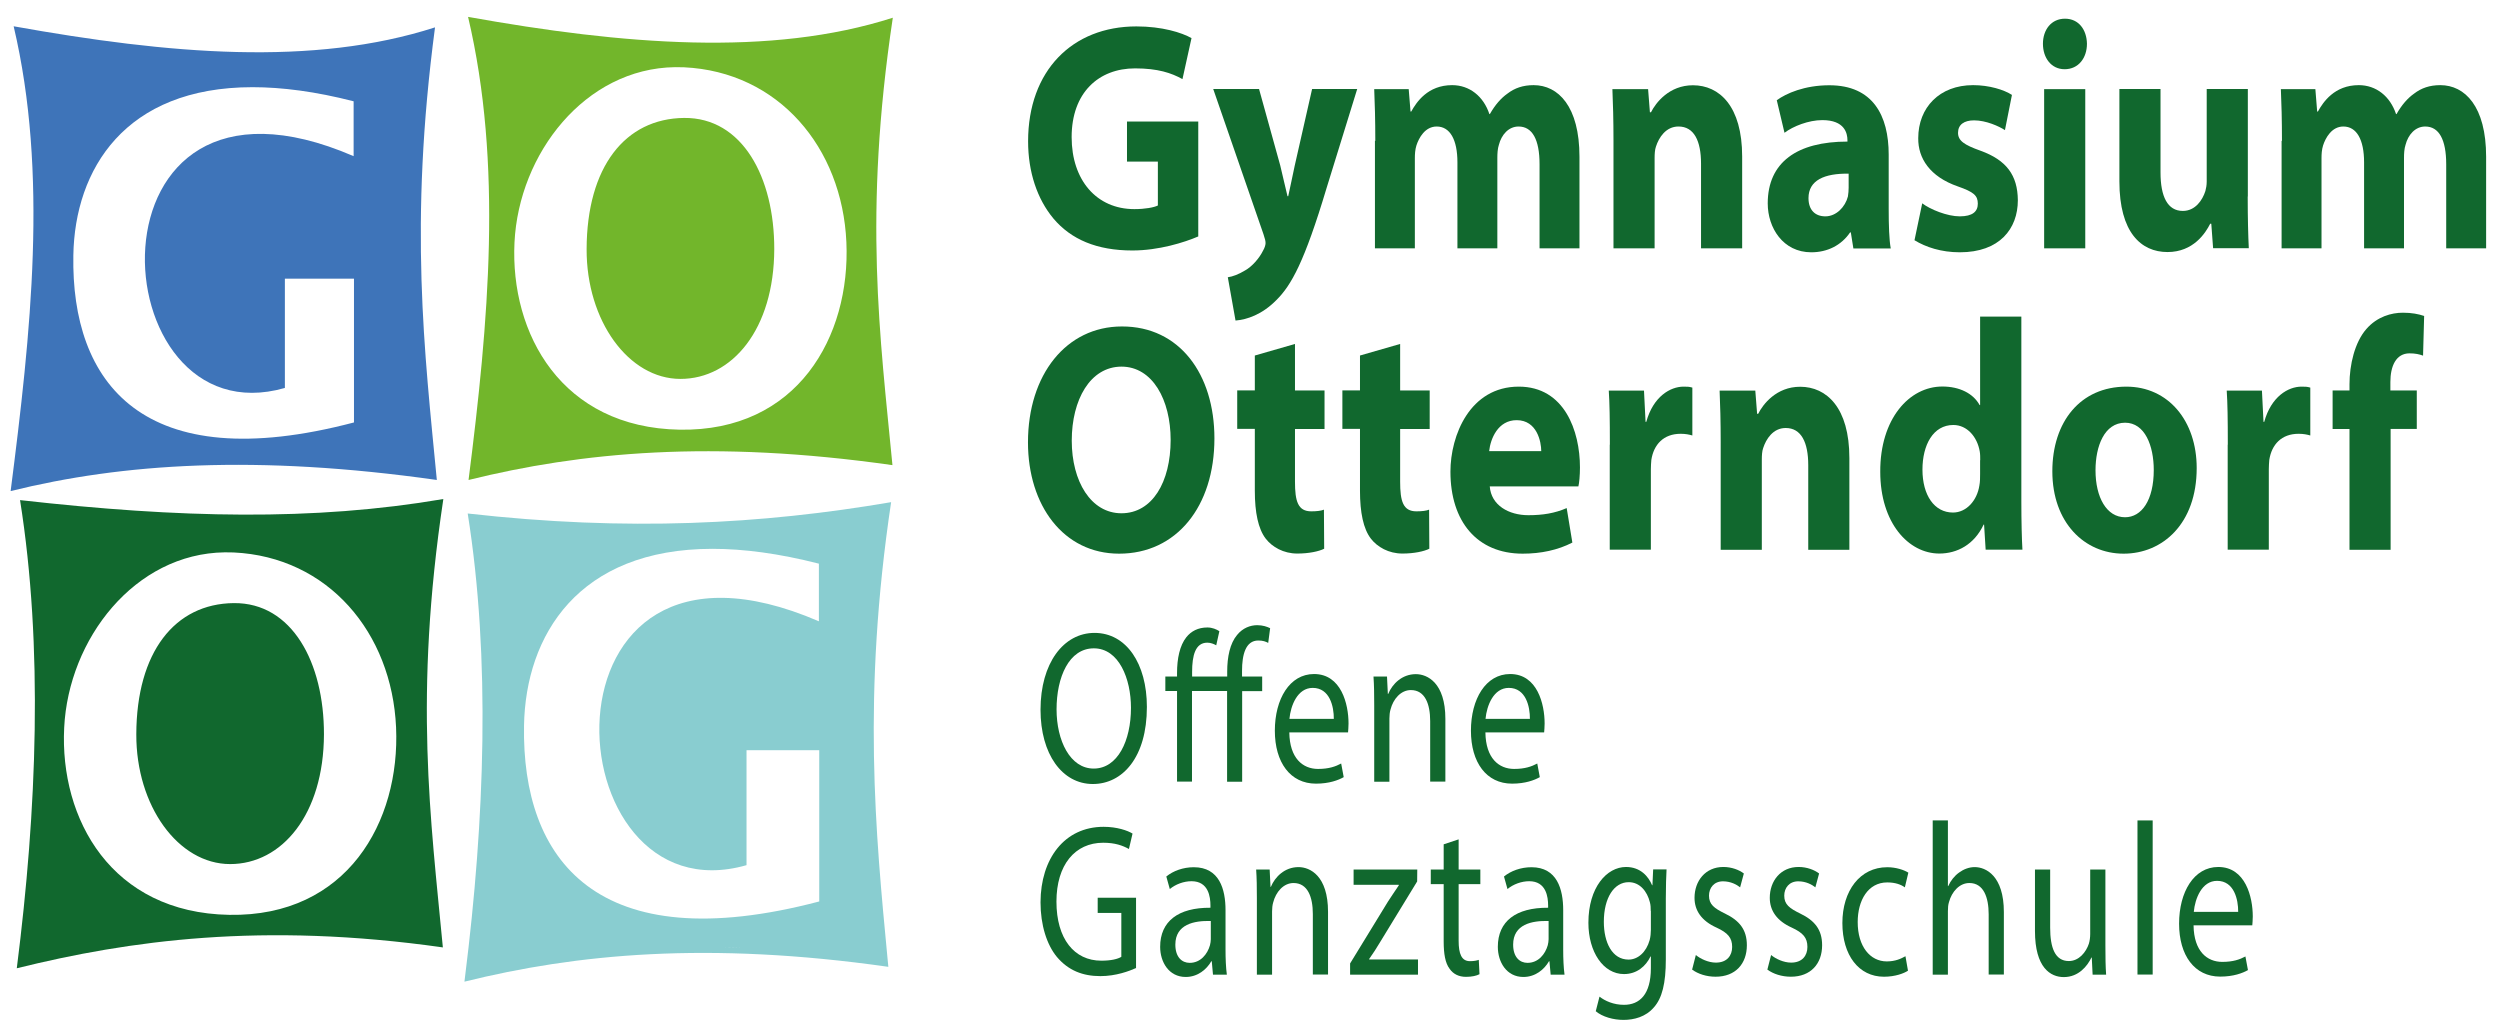 <?xml version="1.0" encoding="UTF-8"?>
<svg enable-background="new 0 0 2073 854" version="1.1" viewBox="0 0 2073 854" xml:space="preserve" xmlns="http://www.w3.org/2000/svg">
<g transform="translate(-408.58 2.894)">
	<path fill="#3E74B9" d="m419.9 18.9c28.8 122.2 14.3 254-2.5 385.4 93-23 203.7-30.4 353.4-9.2-10.2-106.7-23.2-211.2-1.5-375.3-101.1 32.6-220.7 22.2-349.4-0.9zm198.1 50.5c24.4 0 52.3 3.6 83.8 11.7v45.5c-230.2-99.4-211.4 236.5-57 192.2v-90.6h57.3v119.2c-175.8 46.3-234.6-33.2-232.7-138.6 1.2-71.2 42.7-139.4 148.6-139.4z"/>
	<path fill="#72B62B" d="m796.7 11.1c28.8 122.2 17.1 252.6 0.4 384 93-23 201.8-33.6 351.5-12.3-10.2-106.7-24.3-206.9 0.3-371-101.2 32.5-223.5 22.4-352.2-0.7zm171.7 41.7c2.4 0 4.8 0 7.3 0.1 78.5 3.7 131.2 66.6 134.7 145 3.5 78.3-40.6 157.2-138.3 155.5s-140.6-79.4-136.9-155.3c3.6-73.5 58.4-144.3 133.2-145.3zm7.4 42.1c-48.9 0.5-80.6 40.6-80.8 108.8-0.2 59.4 34.8 107.6 77.8 107.6 42.9 0 77.6-41.1 77.8-107.6 0.1-59.5-26.4-109.3-74.8-108.8z"/>
	<path fill="#89CDD0" d="m1147.5 413.5c-107.8 18.4-218.6 24.4-351.1 9.4 19.1 120.4 14.1 253.9-2.2 384 4.9-1.2 9.8-2.4 14.8-3.5-5 1.1-9.9 2.3-14.8 3.5-0.2 1.4-0.3 2.8-0.5 4.2 93-23 201.8-33.6 351.5-12.3-0.2-2-0.4-4.1-0.6-6.1-4.5-0.6-9-1.2-13.4-1.7 4.4 0.5 8.9 1.1 13.4 1.7-10-105.1-21.2-218.2 2.9-379.2zm-148.1 38.7c25.7 0 55 3.8 88.2 12.3v47.8c-242.2-104.6-222.3 248.7-60 202.2v-95.3h60.3v125.4c-184.9 48.7-246.7-34.9-244.8-145.8 1.3-74.9 45-146.6 156.3-146.6zm0.4 330.6h3.8 4.5c5.4 0.1 10.8 0.1 16.2 0.3-5.5-0.1-10.9-0.2-16.2-0.3h-4.5-15.8 12z"/>
	<path fill="#11682E" d="m776.2 410.9c-107.8 18.4-218.5 15.8-351 0.9 19.3 121.6 14 256.8-2.7 388.2 93-23 203.6-38.6 353.3-17.3-10.1-106.8-24.2-207.7 0.4-371.8zm-181.2 44.2c2.4 0 4.8 0 7.3 0.1 78.5 3.7 131.2 66.6 134.7 145 3.5 78.3-40.6 157.2-138.3 155.5s-140.7-79.4-136.9-155.2c3.6-73.5 58.4-144.4 133.2-145.4zm7.4 42.1c-48.9 0.5-80.6 40.6-80.8 108.8-0.2 59.4 34.8 107.6 77.8 107.6 42.9 0 77.6-41.1 77.8-107.6 0.1-59.4-26.4-109.3-74.8-108.8z"/>
</g>

	<path fill="#11682E" d="m993.5 196.1c-11.4 4.9-32.6 11.6-54.5 11.6-29.6 0-50.9-9.2-65.5-26.5-13.5-16.2-21-38.6-21-64 0-58.6 36.7-95.3 89.8-95.3 21.3 0 37.6 5.1 45.7 9.7l-7.5 34c-9.2-5.1-20.4-8.9-39.3-8.9-30.1 0-52.6 20-52.6 57 0 35.6 20.6 59.7 52 59.7 9 0 16.3-1.4 19.5-3v-36.4h-25.6v-33.2h59.1v95.3z"/>
	<path fill="#11682E" d="m1044 73.8 17.6 63.5c1.9 7.8 4.3 18.6 6 25.4h0.6c1.7-7.3 3.7-17.8 5.4-25.4l14.4-63.5h37.4l-25.3 81.8c-18.5 61.8-29.4 81-41.7 93.2-12 12.2-24.5 16.2-33.9 17l-6.4-35.9c3.9-0.5 9-2.4 14.4-5.7 5.4-3 11.6-9.7 15-16.7 1.1-1.9 1.9-4.3 1.9-5.9s-0.4-3.5-1.7-7.3l-41.7-120.5h38z"/>
	<path fill="#11682E" d="m1140.4 116.8c0-17.3-0.4-31.6-0.9-42.9h28.6l1.5 18.6h0.6c4.3-7.8 13.7-21.9 33.9-21.9 14.4 0 26 9.2 30.9 24h0.4c4.3-7.6 9.2-13.2 14.6-17 6-4.6 12.9-7 21.7-7 20.4 0 38 17.6 38 59.4v75.9h-33.1v-69.7c0-20.5-6-31.3-17.4-31.3-8.4 0-14.2 7-16.3 15.1-1.1 3.2-1.3 7.6-1.3 10.8v75.1h-33.1v-71.3c0-18.9-6.2-29.7-17.2-29.7-9.7 0-14.8 9.5-16.8 15.7-1.1 3.5-1.3 7.3-1.3 10.5v74.8h-33.1v-89.1z"/>
	<path fill="#11682E" d="m1337.9 116.8c0-17.3-0.4-31.6-0.9-42.9h29.6l1.5 19.2h0.9c3.9-7.8 15-22.4 34.8-22.4 21.9 0 40.8 17.3 40.8 59.1v76.1h-34.1v-70.2c0-18.9-5.8-30.8-18.7-30.8-10.5 0-16.3 9.2-18.7 16.7-0.9 2.4-1.1 6.2-1.1 9.5v74.8h-34.1v-89.1z"/>
	<path fill="#11682E" d="m1536.8 205.9-2.1-13.2h-0.6c-7.3 10.8-18.9 16.5-32.2 16.5-23.4 0-36.1-20.3-36.1-40.5 0-34.3 24.5-51.3 66.1-51.3v-1.1c0-5.9-2.4-16.7-20.8-16.7-11.4 0-24.3 5.1-31.4 10.5l-6.4-27c7.9-5.7 23-12.4 43.6-12.4 36.1 0 49.2 25.1 49.2 57.5v45.1c0 13.5 0.4 25.7 1.7 32.7h-31zm-3.9-61.9c-20-0.3-33.3 5.4-33.3 20.3 0 9.7 5.4 15.1 14 15.1 9 0 16.5-7.8 18.7-16.5 0.4-2.4 0.6-5.1 0.6-7.3v-11.6z"/>
	<path fill="#11682E" d="m1593.9 168.6c6.7 5.1 20.8 10.8 31.1 10.8 10.7 0 15-4 15-10.5 0-6.8-3.4-9.7-16.5-14.3-23.4-8.1-33.1-23.5-32.9-40 0-25.4 17.6-44 45.5-44 13.3 0 25.6 3.8 32.2 8.1l-5.8 29.2c-4.9-3.2-15.7-8.1-25.6-8.1-8.2 0-13.3 3.5-13.3 10.3 0 6.5 4.9 10 18.7 14.9 21.5 7.8 30.7 20.3 30.9 41 0 23.8-15.2 43.2-48.1 43.2-15.5 0-28.3-4.3-37.6-10l6.4-30.6z"/>
	<path fill="#11682E" d="m1730.5 36.3c0 11.6-6.9 21.1-18.5 21.1-11.2 0-18-9.5-18-21.1s6.9-20.8 18.3-20.8 18 9.2 18.2 20.8zm-35.5 169.6v-132h34.1v132h-34.1z"/>
	<path fill="#11682E" d="m1863.8 162.9c0 18.1 0.4 32.4 0.9 42.9h-29.6l-1.5-20.3h-0.9c-3.9 7.8-14 23.5-35.4 23.5-21.9 0-39.9-16.2-39.9-58.6v-76.6h34.1v69.2c0 20 5.8 31.9 18.5 31.9 10.3 0 16.3-8.9 18.7-16.5 0.6-2.2 1.1-4.9 1.1-7.8v-76.8h34.1v89.1z"/>
	<path fill="#11682E" d="m1892.2 116.8c0-17.3-0.4-31.6-0.9-42.9h28.6l1.5 18.6h0.6c4.3-7.8 13.7-21.9 33.9-21.9 14.4 0 26 9.2 30.9 24h0.4c4.3-7.6 9.2-13.2 14.6-17 6-4.6 12.9-7 21.7-7 20.4 0 38 17.6 38 59.4v75.9h-33.1v-69.7c0-20.5-6-31.3-17.4-31.3-8.4 0-14.2 7-16.3 15.1-1.1 3.2-1.3 7.6-1.3 10.8v75.1h-33.1v-71.3c0-18.9-6.2-29.7-17.2-29.7-9.7 0-14.8 9.5-16.8 15.7-1.1 3.5-1.3 7.3-1.3 10.5v74.8h-33.1v-89.1z"/>
	<path fill="#11682E" d="m1007 363.5c0 56.7-31.6 95.6-79 95.6-46.2 0-75.6-40-75.6-92.3 0-56.2 31.8-96.1 77.9-96.1 47.8-0.1 76.7 39.6 76.7 92.8zm-118.3 1.9c0 33.8 15.9 60.2 41.2 60.2 25.6 0 40.8-25.9 40.8-60.8 0-33.2-15-60.8-40.8-60.8-25.9 0.1-41.2 27.4-41.2 61.4z"/>
	<path fill="#11682E" d="m1073.8 285.2v38.6h24.5v31.9h-24.5v43.7c0 16.2 2.4 24.6 13.5 24.6 4.7 0 8.4-0.5 10.5-1.4l0.2 32.4c-4.3 2.2-12.7 4-22.3 4-11.4 0-20.8-5.4-26.2-12.4-6.2-8.1-9-21.6-9-39.7v-51.3h-14.6v-31.9h14.6v-28.9l33.3-9.6z"/>
	<path fill="#11682E" d="m1161 285.2v38.6h24.5v31.9h-24.5v43.7c0 16.2 2.4 24.6 13.5 24.6 4.7 0 8.4-0.5 10.5-1.4l0.2 32.4c-4.3 2.2-12.7 4-22.3 4-11.4 0-20.8-5.4-26.2-12.4-6.2-8.1-9-21.6-9-39.7v-51.3h-14.6v-31.9h14.6v-28.9l33.3-9.6z"/>
	<path fill="#11682E" d="m1235.3 403.2c1.1 15.9 15.9 24 32 24 12 0 21.9-1.6 31.8-5.9l4.7 28.6c-12 6.2-26 9.2-41.2 9.2-37.8 0-59.9-26.7-59.9-68 0-30 16.1-70.5 56.7-70.5 37.8 0 50.7 36.7 50.7 67 0 6.5-0.6 13-1.3 15.7h-73.5zm42.7-29.1c0-7.6-3.4-25.7-20.4-25.7-15.5 0-21.7 15.4-22.8 25.7h43.2z"/>
	<path fill="#11682E" d="m1334.9 368.7c0-21.6-0.2-34-0.9-44.8h29.2l1.3 25.9h0.6c5.8-21.1 20-29.2 30.9-29.2 3 0 4.7 0 7.3 0.8v39.7c-2.8-0.8-5.6-1.4-9.7-1.4-14.2 0-22.3 8.9-24.3 21.6-0.2 2.4-0.4 5.1-0.4 7.8v66.7h-34.1v-87.1z"/>
	<path fill="#11682E" d="m1426.8 366.8c0-17.3-0.4-31.6-0.9-42.9h29.6l1.5 19.2h0.9c3.9-7.8 15-22.4 34.8-22.4 21.9 0 40.8 17.3 40.8 59.1v76.1h-34.1v-70.2c0-18.9-5.8-30.8-18.7-30.8-10.5 0-16.3 9.2-18.7 16.7-0.9 2.4-1.1 6.2-1.1 9.5v74.8h-34.1v-89.1z"/>
	<path fill="#11682E" d="m1676.1 262.5v153.6c0 15.9 0.4 31.9 0.9 39.7h-30.5l-1.3-20.8h-0.4c-7.7 16.5-21.9 24-36.7 24-25.6 0-49-25.4-49-67.8-0.2-44 24.1-70.7 51.5-70.7 14.2 0 25.6 5.7 30.9 15.4h0.4v-73.4h34.2zm-34.1 119.1c0-2.4 0-5.1-0.4-7.3-2.1-12.1-10.5-21.9-21.9-21.9-16.7 0-25.6 16.5-25.6 37 0 21.3 9.9 35.6 25.3 35.6 11.2 0 20-10 21.9-22.4 0.6-3 0.6-6.5 0.6-9.7v-11.3z"/>
	<path fill="#11682E" d="m1821.5 388.1c0 46.2-28.3 71-60.6 71-32.4 0-59.1-25.7-59.1-68.3 0-41 23.2-70.2 61.4-70.2 34.7 0 58.3 28.3 58.3 67.5zm-83.9 1.9c0 22.4 9.2 38.9 24.5 38.9 13.7 0 23.8-14 23.8-39.2 0-20-7.3-39.2-23.8-39.2-17.2 0.1-24.5 19.5-24.5 39.5z"/>
	<path fill="#11682E" d="m1847.3 368.7c0-21.6-0.2-34-0.9-44.8h29.2l1.3 25.9h0.6c5.8-21.1 20-29.2 30.9-29.2 3 0 4.7 0 7.3 0.8v39.7c-2.8-0.8-5.6-1.4-9.7-1.4-14.2 0-22.3 8.9-24.3 21.6-0.2 2.4-0.4 5.1-0.4 7.8v66.7h-34.1v-87.1z"/>
	<path fill="#11682E" d="m1948.2 455.9v-100.2h-14v-31.9h14v-5.1c0-16.2 4.3-34.8 14-45.9 9-10.3 20.8-13.5 30.3-13.5 7.3 0 12.9 1.1 17.6 2.7l-0.9 32.9c-3-1.1-6.4-1.9-11.2-1.9-11.2 0-15.9 10.5-15.9 23.8v7h21.9v31.9h-21.7v100.2h-34.1z"/>


	<path fill="#11682E" d="m951 586.2c0 41.8-20.2 63.9-44.8 63.9-25.5 0-43.4-24.8-43.4-61.6 0-38.5 19-63.7 44.8-63.7 26.3 0 43.4 25.4 43.4 61.4zm-74.9 2c0 25.9 11.2 49.1 30.8 49.1 19.8 0 30.9-22.9 30.9-50.4 0-24.1-10-49.3-30.8-49.3-20.6 0-30.9 23.9-30.9 50.6z"/>
	<path fill="#11682E" d="m1017.5 648.1v-75.1h-29.1v75.1h-12.4v-75.1h-9.7v-12h9.7v-2.9c0-12.2 2.3-22.9 7.7-29.7 4-5 9.7-8.1 17.5-8.1 4 0 7.7 1.6 9.9 3.1l-2.6 11.7c-1.9-1.1-4.6-2.2-7.4-2.2-9.9 0-12.6 10.6-12.6 24.3v3.8h29.1v-4.1c0-12.2 2.3-23.4 8.2-30.4 4.7-5.8 11-8.1 16.7-8.1 4.6 0 8.3 1.3 10.7 2.5l-1.6 12.2c-2-1.1-4.4-2-8.2-2-10.6 0-13.5 11.9-13.5 25.2v4.7h16.7v12.1h-16.6v75.1h-12.5z"/>
	<path fill="#11682E" d="m1069.1 607.4c0.3 21.4 11.2 30.2 23.8 30.2 9 0 14.5-2 19.2-4.5l2.1 11.3c-4.4 2.5-12 5.4-23 5.4-21.3 0-34.1-17.6-34.1-43.9s12.3-47 32.5-47c22.6 0 28.6 25 28.6 41 0 3.2-0.3 5.8-0.4 7.4h-48.7zm36.9-11.3c0.1-10.1-3.3-25.7-17.5-25.7-12.7 0-18.3 14.8-19.3 25.7h36.8z"/>
	<path fill="#11682E" d="m1139.5 584.6c0-9-0.1-16.4-0.6-23.6h11.2l0.7 14.4h0.3c3.4-8.3 11.5-16.4 22.9-16.4 9.6 0 24.5 7.2 24.5 37.1v52h-12.6v-50.2c0-14-4.2-25.7-16-25.7-8.3 0-14.7 7.4-16.9 16.2-0.6 2-0.9 4.7-0.9 7.4v52.4h-12.6v-63.6z"/>
	<path fill="#11682E" d="m1231.7 607.4c0.3 21.4 11.2 30.2 23.8 30.2 9 0 14.5-2 19.2-4.5l2.1 11.3c-4.4 2.5-12 5.4-23 5.4-21.3 0-34.1-17.6-34.1-43.9s12.3-47 32.5-47c22.6 0 28.6 25 28.6 41 0 3.2-0.3 5.8-0.4 7.4h-48.7zm36.9-11.3c0.1-10.1-3.3-25.7-17.5-25.7-12.7 0-18.3 14.8-19.3 25.7h36.8z"/>
	<path fill="#11682E" d="m942 802.7c-5.6 2.5-16.6 6.7-29.6 6.7-14.6 0-26.6-4.7-36.1-16-8.3-10.1-13.5-26.3-13.5-45.2 0.1-36.2 19.9-62.6 52.3-62.6 11.2 0 19.9 3.1 24 5.6l-3 12.8c-5.2-2.9-11.6-5.2-21.3-5.2-23.5 0-38.8 18.4-38.8 48.8 0 30.8 14.7 49 37.2 49 8.2 0 13.7-1.4 16.6-3.2v-36.4h-19.6v-12.6h31.8v58.3z"/>
	<path fill="#11682E" d="m1005.8 808.1-1-11h-0.4c-3.9 6.8-11.3 13-21.2 13-14 0-21.2-12.4-21.2-25 0-21.1 14.9-32.6 41.7-32.4v-1.8c0-7.2-1.6-20.2-15.7-20.2-6.4 0-13.2 2.5-18 6.5l-2.9-10.4c5.7-4.7 14-7.7 22.8-7.7 21.2 0 26.3 18.2 26.3 35.6v32.6c0 7.6 0.3 14.9 1.1 20.9h-11.5zm-1.9-44.4c-13.7-0.4-29.3 2.7-29.3 19.6 0 10.3 5.4 15.1 11.9 15.1 9 0 14.7-7.2 16.8-14.6 0.4-1.6 0.7-3.4 0.7-5v-15.1z"/>
	<path fill="#11682E" d="m1042.2 744.6c0-9-0.1-16.4-0.6-23.6h11.2l0.7 14.4h0.3c3.4-8.3 11.5-16.4 22.9-16.4 9.6 0 24.5 7.2 24.5 37.1v52h-12.6v-50.2c0-14-4.2-25.7-16-25.7-8.3 0-14.7 7.4-16.9 16.2-0.6 2-0.9 4.7-0.9 7.4v52.4h-12.6v-63.6z"/>
	<path fill="#11682E" d="m1119.5 798.9 31.4-51.3c3-4.7 5.9-8.8 9-13.5v-0.4h-37.5v-12.7h52.8l-0.1 9.9-30.9 50.6c-2.9 4.9-5.7 9.2-8.9 13.7v0.4h40.5v12.6h-56.3v-9.3z"/>
	<path fill="#11682E" d="m1209.5 696v25h18v12.1h-18v47c0 10.8 2.4 16.9 9.4 16.9 3.3 0 5.7-0.5 7.3-1.1l0.6 11.9c-2.4 1.3-6.3 2.2-11.2 2.2-5.9 0-10.6-2.3-13.6-6.7-3.6-4.7-4.9-12.4-4.9-22.7v-47.5h-10.7v-12.1h10.7v-20.9l12.4-4.1z"/>
	<path fill="#11682E" d="m1285.8 808.1-1-11h-0.4c-3.9 6.8-11.3 13-21.2 13-14 0-21.2-12.4-21.2-25 0-21.1 14.9-32.6 41.7-32.4v-1.8c0-7.2-1.6-20.2-15.7-20.2-6.4 0-13.2 2.5-18 6.5l-2.9-10.4c5.7-4.7 14-7.7 22.8-7.7 21.2 0 26.3 18.2 26.3 35.6v32.6c0 7.6 0.3 14.9 1.1 20.9h-11.5zm-1.8-44.4c-13.7-0.4-29.3 2.7-29.3 19.6 0 10.3 5.4 15.1 11.9 15.1 9 0 14.7-7.2 16.8-14.6 0.4-1.6 0.7-3.4 0.7-5v-15.1z"/>
	<path fill="#11682E" d="m1381.9 721c-0.3 6.3-0.6 13.3-0.6 23.9v50.6c0 20-3.1 32.2-9.9 39.8-6.7 7.9-16.5 10.4-25.2 10.4-8.3 0-17.5-2.5-23-7.2l3.1-12.1c4.6 3.6 11.7 6.8 20.3 6.8 12.9 0 22.3-8.5 22.3-30.4v-9.7h-0.3c-3.9 8.1-11.3 14.6-22 14.6-17.2 0-29.5-18.4-29.5-42.5 0-29.5 15.3-46.3 31.2-46.3 12 0 18.6 7.9 21.6 15.1h0.3l0.6-13.1h11.1zm-13.1 34.4c0-2.7-0.1-5-0.7-7.2-2.3-9.2-8.4-16.7-17.6-16.7-12 0-20.6 12.8-20.6 32.9 0 17.1 6.9 31.3 20.5 31.3 7.7 0 14.7-6.1 17.5-16.2 0.7-2.7 1-5.8 1-8.5v-15.6z"/>
	<path fill="#11682E" d="m1406.2 791.9c3.7 3.1 10.3 6.3 16.6 6.3 9.2 0 13.5-5.8 13.5-13 0-7.6-3.6-11.7-12.9-16-12.5-5.6-18.3-14.2-18.3-24.7 0-14 9-25.6 23.9-25.6 7 0 13.2 2.5 17 5.4l-3.1 11.5c-2.7-2.2-7.7-5-14.2-5-7.4 0-11.6 5.4-11.6 11.9 0 7.2 4.2 10.4 13.2 14.8 12 5.8 18.2 13.3 18.2 26.3 0 15.3-9.4 26.1-25.9 26.1-7.6 0-14.6-2.3-19.5-5.9l3.1-12.1z"/>
	<path fill="#11682E" d="m1468.6 791.9c3.7 3.1 10.3 6.3 16.6 6.3 9.2 0 13.5-5.8 13.5-13 0-7.6-3.6-11.7-12.9-16-12.5-5.6-18.3-14.2-18.3-24.7 0-14 9-25.6 23.9-25.6 7 0 13.2 2.5 17 5.4l-3.1 11.5c-2.7-2.2-7.7-5-14.2-5-7.4 0-11.6 5.4-11.6 11.9 0 7.2 4.2 10.4 13.2 14.8 12 5.8 18.2 13.3 18.2 26.3 0 15.3-9.4 26.1-25.9 26.1-7.6 0-14.6-2.3-19.5-5.9l3.1-12.1z"/>
	<path fill="#11682E" d="m1582.1 804.9c-3.3 2.2-10.6 5-19.9 5-20.9 0-34.5-17.8-34.5-44.5 0-26.8 14.6-46.3 37.2-46.3 7.4 0 14 2.3 17.5 4.5l-2.9 12.2c-3-2.2-7.7-4.1-14.6-4.1-15.9 0-24.5 14.8-24.5 32.9 0 20.2 10.3 32.6 24.1 32.6 7.2 0 11.9-2.3 15.5-4.3l2.1 12z"/>
	<path fill="#11682E" d="m1602.6 680.3h12.6v54.4h0.3c2-4.5 5.2-8.5 9-11.2 3.7-2.7 8.2-4.5 12.9-4.5 9.3 0 24.2 7.2 24.2 37.3v51.8h-12.6v-50c0-14-4.2-25.9-16-25.9-8.2 0-14.6 7.2-16.9 15.8-0.7 2.2-0.9 4.5-0.9 7.6v52.6h-12.6v-127.9z"/>
	<path fill="#11682E" d="m1745.8 784.4c0 9 0.1 16.9 0.6 23.8h-11.2l-0.7-14.2h-0.3c-3.3 7-10.6 16.2-22.9 16.2-10.9 0-23.9-7.6-23.9-38.2v-51h12.6v48.2c0 16.6 4 27.7 15.5 27.7 8.4 0 14.3-7.4 16.6-14.4 0.7-2.3 1.1-5.2 1.1-8.1v-53.4h12.6v63.4z"/>
	<path fill="#11682E" d="M1772.4,680.3h12.6v127.8h-12.6V680.3z"/>
	<path fill="#11682E" d="m1818.9 767.4c0.3 21.4 11.2 30.2 23.8 30.2 9 0 14.5-2 19.2-4.5l2.1 11.3c-4.4 2.5-12 5.4-23 5.4-21.3 0-34.1-17.6-34.1-43.9s12.3-47 32.5-47c22.6 0 28.6 25 28.6 41 0 3.2-0.3 5.8-0.4 7.4h-48.7zm37-11.3c0.1-10.1-3.3-25.7-17.5-25.7-12.7 0-18.3 14.8-19.3 25.7h36.8z"/>

</svg>
